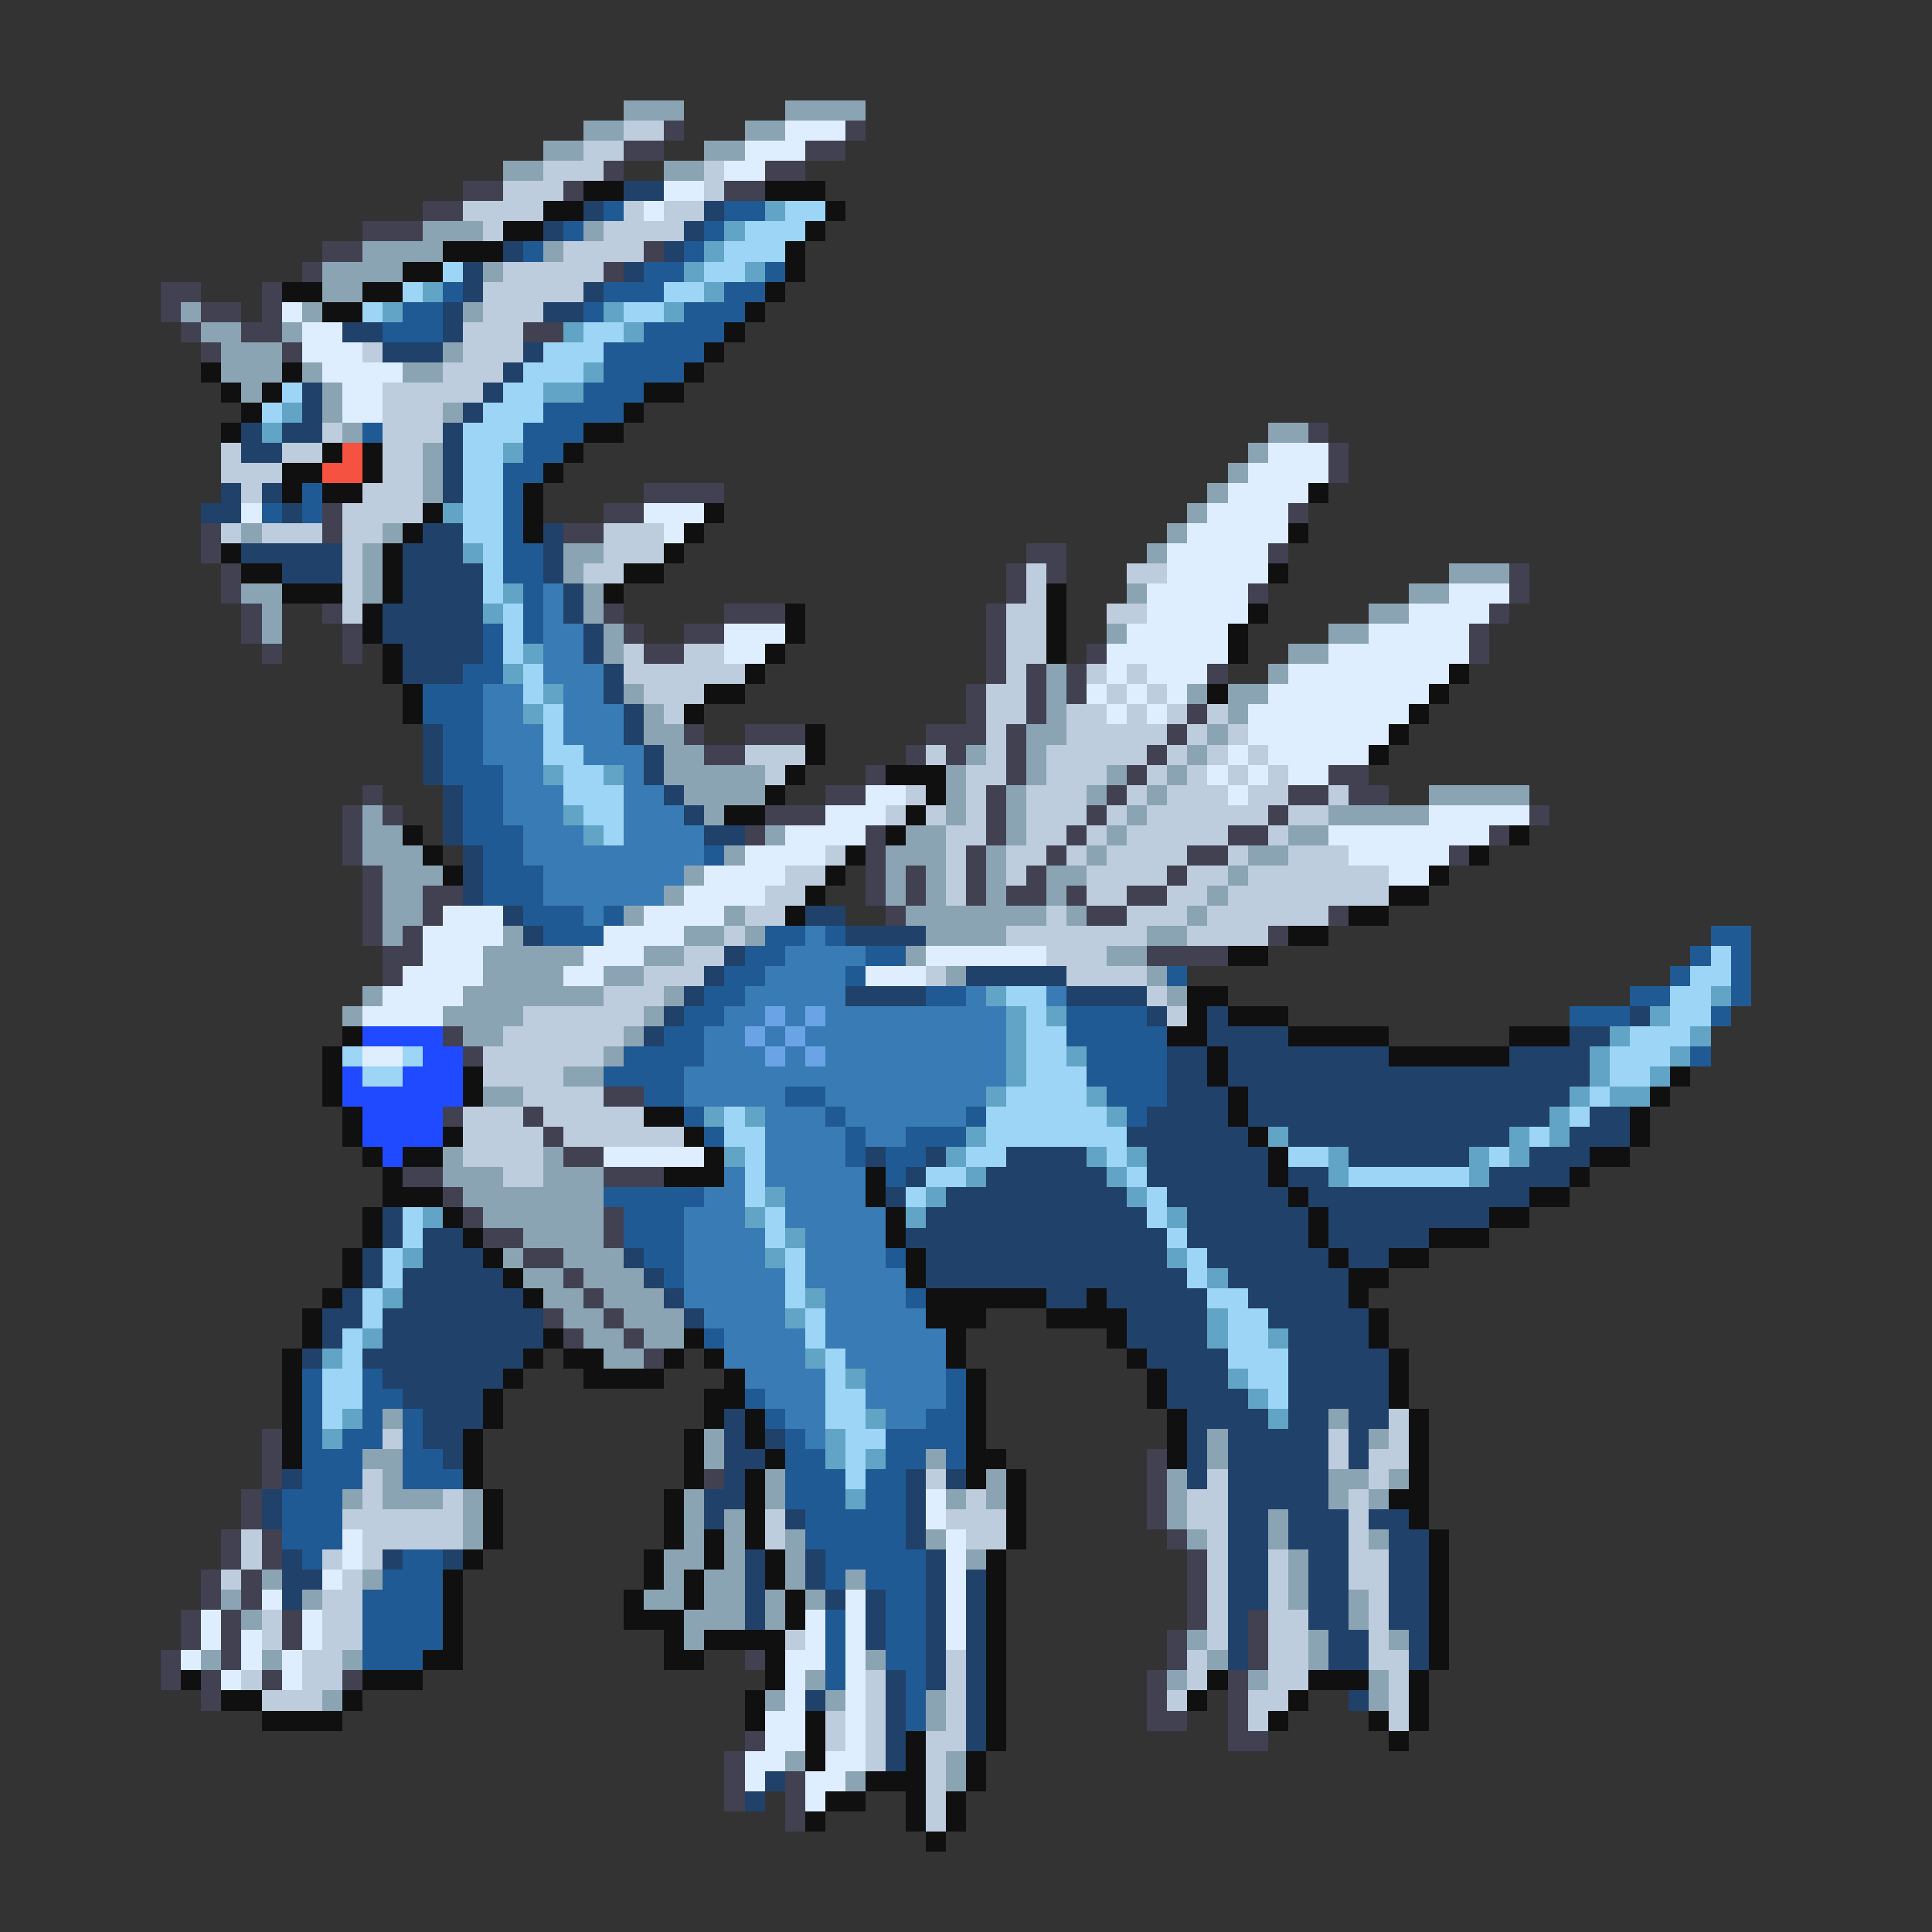 <svg xmlns="http://www.w3.org/2000/svg" viewBox="0 -0.5 96 96" shape-rendering="crispEdges">
<rect x="0" y="-0.5" width="96" height="96" fill="#333333" stroke="none"/>
<path stroke="#8ba4b4" d="M31 5h3M39 5h4M29 6h2M37 6h2M27 7h2M35 7h2M25 8h2M33 8h2M21 11h3M29 11h1M18 12h4M27 12h1M16 13h4M24 13h1M16 14h2M9 15h1M15 15h1M23 15h1M10 16h2M14 16h1M11 17h3M22 17h1M11 18h3M15 18h1M20 18h2M12 19h1M16 19h1M16 20h1M22 20h1M17 21h1M63 21h2M21 22h1M62 22h1M21 23h1M61 23h1M21 24h1M60 24h1M59 25h1M12 26h1M19 26h1M58 26h1M18 27h1M28 27h2M57 27h1M18 28h1M28 28h1M72 28h3M12 29h2M18 29h1M29 29h1M56 29h1M70 29h2M13 30h1M29 30h1M68 30h2M13 31h1M30 31h1M55 31h1M66 31h2M30 32h1M64 32h2M52 33h1M63 33h1M31 34h1M52 34h1M59 34h1M61 34h2M32 35h1M52 35h1M61 35h1M32 36h2M51 36h2M60 36h1M33 37h2M48 37h1M51 37h1M59 37h1M33 38h5M47 38h1M51 38h1M55 38h1M58 38h1M34 39h4M47 39h1M50 39h1M54 39h1M57 39h1M71 39h5M18 40h1M35 40h1M47 40h1M50 40h1M56 40h1M66 40h5M18 41h2M38 41h1M45 41h2M50 41h1M55 41h1M64 41h2M18 42h3M36 42h1M44 42h3M49 42h1M54 42h1M62 42h2M19 43h3M34 43h1M44 43h1M46 43h1M49 43h1M52 43h2M61 43h1M19 44h2M33 44h1M44 44h1M46 44h1M49 44h1M52 44h1M60 44h1M19 45h2M31 45h1M36 45h1M45 45h7M53 45h1M59 45h1M19 46h1M25 46h1M34 46h2M37 46h1M46 46h4M57 46h2M24 47h5M32 47h2M45 47h1M55 47h2M24 48h4M30 48h2M47 48h1M57 48h1M18 49h1M23 49h7M33 49h1M58 49h1M17 50h1M22 50h4M32 50h1M23 51h2M31 51h1M30 52h1M28 53h2M24 54h2M22 57h1M27 57h1M22 58h3M27 58h3M23 59h7M24 60h6M26 61h4M25 62h1M28 62h3M26 63h2M29 63h3M27 64h2M30 64h3M28 65h2M31 65h3M29 66h2M32 66h2M30 67h2M19 70h1M66 70h1M35 71h1M60 71h1M68 71h1M18 72h2M35 72h1M46 72h1M60 72h1M19 73h1M38 73h1M49 73h1M58 73h1M66 73h2M69 73h1M17 74h1M19 74h3M23 74h1M34 74h1M38 74h1M47 74h1M49 74h1M58 74h1M66 74h1M68 74h1M23 75h1M34 75h1M36 75h1M58 75h1M63 75h1M23 76h1M34 76h1M36 76h1M39 76h1M46 76h1M59 76h1M63 76h1M68 76h1M33 77h2M36 77h1M39 77h1M48 77h1M64 77h1M13 78h1M18 78h1M33 78h1M35 78h2M39 78h1M42 78h1M64 78h1M11 79h1M15 79h1M32 79h2M35 79h2M38 79h1M40 79h1M64 79h1M67 79h1M12 80h1M34 80h3M38 80h1M67 80h1M34 81h1M59 81h1M65 81h1M69 81h1M10 82h1M13 82h1M17 82h1M43 82h1M60 82h1M65 82h1M40 83h1M58 83h1M62 83h1M68 83h1M16 84h1M38 84h1M41 84h1M46 84h1M68 84h1M46 85h1M39 87h1M47 87h1M42 88h1M47 88h1" />
<path stroke="#bdcdde" d="M31 6h2M29 7h2M27 8h3M35 8h1M25 9h3M35 9h1M23 10h4M31 10h1M33 10h2M24 11h1M30 11h4M28 12h4M25 13h5M24 14h5M24 15h3M23 16h3M18 17h1M23 17h3M22 18h3M19 19h5M19 20h3M16 21h1M19 21h3M11 22h1M14 22h2M19 22h2M11 23h3M19 23h2M12 24h1M18 24h3M17 25h4M11 26h1M13 26h3M17 26h2M30 26h3M17 27h1M30 27h3M17 28h1M29 28h2M51 28h1M56 28h2M17 29h1M51 29h1M17 30h1M50 30h2M55 30h2M50 31h2M31 32h1M34 32h2M50 32h2M31 33h6M50 33h1M54 33h1M56 33h1M32 34h3M49 34h2M55 34h1M57 34h1M33 35h1M49 35h2M53 35h2M56 35h1M58 35h1M60 35h1M49 36h1M53 36h5M59 36h1M61 36h1M37 37h3M46 37h1M49 37h1M52 37h5M58 37h1M60 37h1M62 37h1M38 38h1M48 38h2M52 38h3M57 38h1M59 38h1M61 38h1M63 38h1M45 39h1M48 39h1M51 39h3M56 39h1M58 39h3M62 39h2M66 39h1M44 40h1M46 40h1M48 40h1M51 40h3M55 40h1M57 40h6M64 40h2M47 41h2M51 41h2M54 41h1M56 41h5M63 41h1M41 42h1M47 42h1M50 42h2M53 42h1M55 42h4M61 42h1M64 42h3M39 43h2M47 43h1M50 43h1M54 43h4M59 43h2M62 43h7M38 44h2M47 44h1M54 44h2M58 44h2M61 44h8M37 45h2M52 45h1M56 45h3M60 45h6M36 46h1M50 46h7M59 46h4M34 47h2M52 47h3M32 48h3M46 48h1M53 48h4M30 49h3M57 49h1M26 50h6M58 50h1M25 51h6M24 52h6M24 53h4M26 54h4M23 55h3M27 55h5M23 56h4M28 56h6M23 57h4M25 58h2M69 70h1M19 71h1M66 71h1M69 71h1M66 72h1M68 72h2M18 73h1M46 73h1M60 73h1M68 73h1M18 74h1M22 74h1M48 74h1M59 74h2M67 74h1M17 75h6M38 75h1M47 75h3M59 75h2M67 75h1M12 76h1M18 76h5M38 76h1M48 76h2M60 76h1M67 76h1M12 77h1M16 77h1M18 77h1M60 77h1M63 77h1M67 77h2M11 78h1M17 78h1M60 78h1M63 78h1M67 78h2M16 79h2M60 79h1M63 79h1M68 79h1M13 80h1M16 80h2M60 80h1M63 80h2M68 80h1M13 81h1M16 81h2M39 81h1M60 81h1M63 81h2M68 81h1M15 82h2M47 82h1M59 82h1M63 82h2M68 82h2M12 83h1M15 83h2M43 83h1M47 83h1M59 83h1M63 83h2M69 83h1M13 84h3M43 84h1M47 84h1M58 84h1M62 84h2M69 84h1M41 85h1M43 85h1M47 85h1M62 85h1M69 85h1M41 86h1M43 86h1M46 86h2M43 87h1M46 87h1M46 88h1M46 89h1M46 90h1" />
<path stroke="#414152" d="M33 6h1M42 6h1M31 7h2M40 7h2M30 8h1M38 8h2M23 9h2M28 9h1M36 9h2M21 10h2M18 11h3M16 12h2M32 12h1M15 13h1M30 13h1M8 14h2M13 14h1M8 15h1M10 15h2M13 15h1M9 16h1M12 16h2M26 16h2M10 17h1M14 17h1M65 21h1M66 22h1M66 23h1M32 24h4M16 25h1M30 25h2M64 25h1M10 26h1M16 26h1M28 26h2M10 27h1M51 27h2M63 27h1M11 28h1M50 28h1M52 28h1M75 28h1M11 29h1M50 29h1M62 29h1M75 29h1M12 30h1M16 30h1M30 30h1M36 30h3M49 30h1M74 30h1M12 31h1M17 31h1M31 31h1M34 31h2M49 31h1M73 31h1M13 32h1M17 32h1M32 32h2M49 32h1M54 32h1M73 32h1M49 33h1M51 33h1M53 33h1M60 33h1M48 34h1M51 34h1M53 34h1M48 35h1M51 35h1M59 35h1M34 36h1M37 36h3M46 36h3M50 36h1M58 36h1M35 37h2M45 37h1M47 37h1M50 37h1M57 37h1M43 38h1M50 38h1M56 38h1M66 38h2M18 39h1M41 39h2M49 39h1M55 39h1M64 39h2M67 39h2M17 40h1M19 40h1M38 40h3M49 40h1M54 40h1M63 40h1M76 40h1M17 41h1M37 41h1M43 41h1M49 41h1M53 41h1M61 41h2M74 41h1M17 42h1M43 42h1M48 42h1M52 42h1M59 42h2M72 42h1M18 43h1M43 43h1M45 43h1M48 43h1M51 43h1M58 43h1M18 44h1M21 44h2M43 44h1M45 44h1M48 44h1M50 44h2M53 44h1M56 44h2M18 45h1M21 45h1M44 45h1M54 45h2M66 45h1M18 46h1M20 46h1M63 46h1M19 47h2M57 47h4M19 48h1M22 51h1M23 52h1M30 54h2M22 55h1M26 55h1M27 56h1M28 57h2M20 58h2M30 58h3M22 59h1M23 60h1M30 60h1M24 61h2M30 61h1M26 62h2M28 63h1M29 64h1M27 65h1M30 65h1M28 66h1M31 66h1M32 67h1M13 71h1M13 72h1M57 72h1M13 73h1M35 73h1M57 73h1M12 74h1M57 74h1M12 75h1M57 75h1M11 76h1M13 76h1M58 76h1M11 77h1M13 77h1M59 77h1M10 78h1M12 78h1M59 78h1M10 79h1M12 79h1M59 79h1M9 80h1M11 80h1M14 80h1M59 80h1M62 80h1M9 81h1M11 81h1M14 81h1M58 81h1M62 81h1M8 82h1M11 82h1M37 82h1M58 82h1M62 82h1M8 83h1M10 83h1M13 83h1M17 83h1M57 83h1M61 83h1M10 84h1M57 84h1M61 84h1M57 85h2M61 85h1M37 86h1M61 86h2M36 87h1M36 88h1M39 88h1M36 89h1M39 89h1M39 90h1" />
<path stroke="#deeeff" d="M39 6h3M37 7h3M36 8h2M33 9h2M32 10h1M14 15h1M15 16h2M15 17h3M16 18h4M17 19h2M17 20h2M63 22h3M62 23h4M61 24h4M12 25h1M32 25h3M60 25h4M33 26h1M59 26h5M58 27h5M58 28h5M57 29h5M72 29h3M57 30h5M70 30h4M36 31h3M56 31h5M68 31h5M36 32h2M55 32h6M66 32h7M55 33h1M57 33h3M64 33h8M54 34h1M56 34h1M58 34h1M63 34h8M55 35h1M57 35h1M62 35h8M62 36h7M61 37h1M63 37h5M60 38h1M62 38h1M64 38h2M43 39h2M61 39h1M41 40h3M71 40h5M39 41h4M66 41h8M37 42h4M67 42h5M35 43h4M69 43h2M34 44h4M22 45h3M32 45h4M21 46h4M30 46h4M21 47h3M29 47h3M46 47h6M20 48h4M28 48h2M43 48h3M19 49h4M18 50h4M18 52h2M30 57h5M46 74h1M46 75h1M17 76h1M47 76h1M17 77h1M47 77h1M16 78h1M47 78h1M13 79h1M42 79h1M47 79h1M10 80h1M15 80h1M40 80h1M42 80h1M47 80h1M10 81h1M12 81h1M15 81h1M40 81h1M42 81h1M47 81h1M9 82h1M12 82h1M14 82h1M39 82h2M42 82h1M11 83h1M14 83h1M39 83h1M42 83h1M39 84h1M42 84h1M38 85h2M42 85h1M38 86h2M42 86h1M37 87h2M41 87h2M37 88h1M40 88h2M40 89h1" />
<path stroke="#101010" d="M29 9h2M38 9h3M27 10h2M41 10h1M25 11h2M40 11h1M22 12h3M39 12h1M20 13h2M39 13h1M14 14h2M18 14h2M38 14h1M16 15h2M37 15h1M36 16h1M35 17h1M10 18h1M14 18h1M34 18h1M11 19h1M13 19h1M32 19h2M12 20h1M31 20h1M11 21h1M29 21h2M16 22h1M18 22h1M28 22h1M14 23h2M18 23h1M27 23h1M14 24h1M16 24h2M26 24h1M65 24h1M21 25h1M26 25h1M35 25h1M20 26h1M26 26h1M34 26h1M64 26h1M11 27h1M19 27h1M33 27h1M12 28h2M19 28h1M31 28h2M63 28h1M14 29h3M19 29h1M30 29h1M52 29h1M18 30h1M39 30h1M52 30h1M62 30h1M18 31h1M39 31h1M52 31h1M61 31h1M19 32h1M38 32h1M52 32h1M61 32h1M19 33h1M37 33h1M72 33h1M20 34h1M35 34h2M60 34h1M71 34h1M20 35h1M34 35h1M70 35h1M40 36h1M69 36h1M40 37h1M68 37h1M39 38h1M44 38h3M38 39h1M46 39h1M36 40h2M45 40h1M20 41h1M44 41h1M75 41h1M21 42h1M42 42h1M73 42h1M22 43h1M41 43h1M71 43h1M40 44h1M69 44h2M39 45h1M67 45h2M64 46h2M61 47h2M59 49h2M59 50h1M61 50h3M17 51h1M58 51h2M64 51h5M75 51h3M16 52h1M60 52h1M69 52h6M16 53h1M23 53h1M60 53h1M83 53h1M16 54h1M23 54h1M61 54h1M82 54h1M17 55h1M32 55h2M61 55h1M81 55h1M17 56h1M22 56h1M34 56h1M62 56h1M81 56h1M18 57h1M20 57h2M35 57h1M63 57h1M79 57h2M19 58h1M33 58h3M43 58h1M63 58h1M78 58h1M19 59h3M43 59h1M64 59h1M76 59h2M18 60h1M22 60h1M44 60h1M65 60h1M74 60h2M18 61h1M23 61h1M44 61h1M65 61h1M71 61h3M17 62h1M24 62h1M45 62h1M66 62h1M69 62h2M17 63h1M25 63h1M45 63h1M67 63h2M16 64h1M26 64h1M46 64h6M54 64h1M67 64h1M15 65h1M46 65h3M52 65h4M68 65h1M15 66h1M27 66h1M34 66h1M47 66h1M55 66h1M68 66h1M14 67h1M26 67h1M28 67h2M33 67h1M35 67h1M47 67h1M56 67h1M69 67h1M14 68h1M25 68h1M29 68h4M36 68h1M48 68h1M57 68h1M69 68h1M14 69h1M24 69h1M35 69h2M48 69h1M57 69h1M69 69h1M14 70h1M24 70h1M35 70h1M37 70h1M48 70h1M58 70h1M70 70h1M14 71h1M23 71h1M34 71h1M37 71h1M48 71h1M58 71h1M70 71h1M14 72h1M23 72h1M34 72h1M38 72h1M48 72h2M58 72h1M70 72h1M23 73h1M34 73h1M37 73h1M48 73h1M50 73h1M70 73h1M24 74h1M33 74h1M37 74h1M50 74h1M69 74h2M24 75h1M33 75h1M37 75h1M50 75h1M70 75h1M24 76h1M33 76h1M35 76h1M37 76h1M50 76h1M71 76h1M23 77h1M32 77h1M35 77h1M38 77h1M49 77h1M71 77h1M22 78h1M32 78h1M34 78h1M38 78h1M49 78h1M71 78h1M22 79h1M31 79h1M34 79h1M39 79h1M49 79h1M71 79h1M22 80h1M31 80h3M39 80h1M49 80h1M71 80h1M22 81h1M33 81h1M35 81h4M49 81h1M71 81h1M21 82h2M33 82h2M38 82h1M49 82h1M71 82h1M9 83h1M18 83h3M38 83h1M49 83h1M60 83h1M65 83h3M70 83h1M11 84h2M17 84h1M37 84h1M49 84h1M59 84h1M64 84h1M70 84h1M13 85h4M37 85h1M40 85h1M49 85h1M63 85h1M68 85h1M70 85h1M40 86h1M45 86h1M49 86h1M69 86h1M40 87h1M45 87h1M48 87h1M43 88h3M48 88h1M41 89h2M45 89h1M47 89h1M40 90h1M45 90h1M47 90h1M46 91h1" />
<path stroke="#20416a" d="M31 9h2M29 10h1M35 10h1M27 11h1M34 11h1M25 12h1M33 12h1M23 13h1M31 13h1M23 14h1M29 14h1M22 15h1M27 15h2M17 16h2M22 16h1M19 17h3M26 17h1M25 18h1M15 19h1M24 19h1M15 20h1M23 20h1M12 21h1M14 21h2M22 21h1M12 22h2M22 22h1M22 23h1M11 24h1M13 24h1M22 24h1M10 25h2M14 25h1M21 26h2M27 26h1M12 27h5M20 27h3M27 27h1M14 28h3M20 28h4M27 28h1M20 29h4M28 29h1M19 30h5M28 30h1M19 31h5M29 31h1M20 32h4M29 32h1M20 33h3M30 33h1M30 34h1M31 35h1M21 36h1M31 36h1M21 37h1M32 37h1M21 38h1M32 38h1M22 39h1M33 39h1M22 40h1M34 40h1M22 41h1M35 41h2M23 42h1M23 43h1M23 44h1M25 45h1M40 45h2M26 46h1M42 46h4M36 47h1M35 48h1M48 48h5M34 49h1M42 49h4M53 49h4M33 50h1M57 50h1M60 50h1M81 50h1M32 51h1M60 51h4M78 51h2M58 52h2M61 52h8M75 52h4M58 53h2M61 53h18M58 54h3M62 54h16M57 55h4M62 55h15M79 55h2M56 56h6M64 56h11M78 56h3M43 57h1M46 57h1M50 57h4M57 57h6M67 57h6M76 57h3M45 58h1M49 58h6M57 58h6M64 58h2M74 58h4M44 59h1M47 59h9M58 59h6M65 59h11M19 60h1M46 60h11M59 60h6M66 60h8M19 61h1M21 61h2M45 61h13M59 61h6M66 61h5M18 62h1M21 62h3M31 62h1M46 62h12M60 62h6M67 62h2M18 63h1M20 63h5M32 63h1M46 63h13M61 63h6M17 64h1M20 64h6M33 64h1M52 64h2M55 64h5M62 64h5M16 65h2M19 65h8M34 65h1M56 65h4M63 65h5M16 66h1M19 66h8M56 66h4M64 66h4M15 67h1M18 67h8M57 67h4M64 67h5M19 68h6M58 68h3M64 68h5M20 69h4M58 69h4M64 69h5M21 70h3M36 70h1M59 70h4M64 70h2M67 70h2M21 71h2M36 71h1M38 71h1M59 71h1M61 71h5M67 71h1M22 72h1M36 72h2M59 72h1M61 72h5M67 72h1M14 73h1M36 73h1M45 73h1M47 73h1M59 73h1M61 73h5M13 74h1M35 74h2M45 74h1M61 74h5M13 75h1M35 75h1M39 75h1M45 75h1M61 75h2M64 75h3M68 75h2M45 76h1M61 76h2M64 76h3M69 76h2M14 77h1M19 77h1M22 77h1M37 77h1M40 77h1M46 77h1M61 77h2M65 77h2M69 77h2M14 78h2M37 78h1M40 78h1M46 78h1M48 78h1M61 78h2M65 78h2M69 78h2M14 79h1M37 79h1M41 79h1M43 79h1M46 79h1M48 79h1M61 79h2M65 79h2M69 79h2M37 80h1M43 80h1M46 80h1M48 80h1M61 80h1M65 80h2M69 80h2M43 81h1M46 81h1M48 81h1M61 81h1M66 81h2M70 81h1M46 82h1M48 82h1M61 82h1M66 82h2M70 82h1M44 83h1M46 83h1M48 83h1M40 84h1M44 84h1M48 84h1M67 84h1M44 85h1M48 85h1M44 86h1M48 86h1M44 87h1M38 88h1M37 89h1" />
<path stroke="#205a94" d="M30 10h1M36 10h2M28 11h1M35 11h1M26 12h1M34 12h1M32 13h2M38 13h1M22 14h1M30 14h3M36 14h2M20 15h2M29 15h1M34 15h3M19 16h3M32 16h4M30 17h5M30 18h4M29 19h3M27 20h4M18 21h1M26 21h3M26 22h2M25 23h2M15 24h1M25 24h1M13 25h1M15 25h1M25 25h1M25 26h1M25 27h2M25 28h2M26 29h1M26 30h1M24 31h1M26 31h1M24 32h1M23 33h2M21 34h3M21 35h3M22 36h2M22 37h2M22 38h3M23 39h2M23 40h2M23 41h3M24 42h2M35 42h1M24 43h3M24 44h3M26 45h3M30 45h1M27 46h3M38 46h2M41 46h1M85 46h2M37 47h2M43 47h2M84 47h1M86 47h1M36 48h2M42 48h1M58 48h1M83 48h1M86 48h1M35 49h2M46 49h2M81 49h2M86 49h1M34 50h2M53 50h4M78 50h3M85 50h1M33 51h2M53 51h5M31 52h4M54 52h4M84 52h1M30 53h4M54 53h4M32 54h2M39 54h2M55 54h3M34 55h1M41 55h1M48 55h1M56 55h1M35 56h1M42 56h1M45 56h3M42 57h1M44 57h2M44 58h1M30 59h5M31 60h3M31 61h3M32 62h2M44 62h1M33 63h1M45 64h1M35 66h1M15 68h1M18 68h1M47 68h1M15 69h1M18 69h2M37 69h1M47 69h1M15 70h1M18 70h1M20 70h1M38 70h1M46 70h2M15 71h1M17 71h2M20 71h1M39 71h1M44 71h4M15 72h3M20 72h2M39 72h2M44 72h2M47 72h1M15 73h3M20 73h3M39 73h3M43 73h2M14 74h3M39 74h3M43 74h2M14 75h3M40 75h5M14 76h3M40 76h5M15 77h1M20 77h2M41 77h5M19 78h3M41 78h1M43 78h3M18 79h4M44 79h2M18 80h4M41 80h1M44 80h2M18 81h4M41 81h1M44 81h2M18 82h3M41 82h1M44 82h2M41 83h1M45 83h1M45 84h1M45 85h1" />
<path stroke="#62a4c5" d="M38 10h1M36 11h1M35 12h1M34 13h1M37 13h1M21 14h1M35 14h1M19 15h1M30 15h1M33 15h1M28 16h1M31 16h1M29 18h1M27 19h2M14 20h1M13 21h1M25 22h1M22 25h1M23 27h1M25 29h1M24 30h1M26 32h1M25 33h1M27 34h1M26 35h1M27 38h1M30 38h1M28 40h1M29 41h1M49 49h1M85 49h1M50 50h1M52 50h1M82 50h1M50 51h1M80 51h1M84 51h1M50 52h1M53 52h1M79 52h1M83 52h1M50 53h1M79 53h1M82 53h1M49 54h1M54 54h1M78 54h1M80 54h2M35 55h1M37 55h1M55 55h1M77 55h1M48 56h1M63 56h1M75 56h1M77 56h1M36 57h1M47 57h1M54 57h1M56 57h1M66 57h1M73 57h1M75 57h1M48 58h1M55 58h1M66 58h1M73 58h1M38 59h1M46 59h1M56 59h1M21 60h1M37 60h1M45 60h1M58 60h1M39 61h1M20 62h1M38 62h1M58 62h1M60 63h1M19 64h1M40 64h1M39 65h1M60 65h1M18 66h1M60 66h1M63 66h1M16 67h1M40 67h1M42 68h1M61 68h1M62 69h1M17 70h1M43 70h1M63 70h1M16 71h1M41 71h1M41 72h1M43 72h1M42 74h1" />
<path stroke="#9cd5f6" d="M39 10h2M37 11h3M36 12h3M22 13h1M35 13h2M20 14h1M33 14h2M18 15h1M31 15h2M29 16h2M27 17h3M26 18h3M14 19h1M25 19h2M13 20h1M24 20h3M23 21h3M23 22h2M23 23h2M23 24h2M23 25h2M23 26h2M24 27h1M24 28h1M24 29h1M25 30h1M25 31h1M25 32h1M26 33h1M26 34h1M27 35h1M27 36h1M27 37h2M28 38h2M28 39h3M29 40h2M30 41h1M85 47h1M84 48h2M50 49h2M83 49h2M51 50h1M83 50h2M51 51h2M81 51h3M17 52h1M20 52h1M51 52h2M80 52h3M18 53h2M51 53h3M80 53h2M50 54h4M79 54h1M36 55h1M49 55h6M78 55h1M36 56h2M49 56h7M76 56h1M37 57h1M48 57h2M55 57h1M64 57h2M74 57h1M37 58h1M46 58h2M56 58h1M67 58h6M37 59h1M45 59h1M57 59h1M20 60h1M38 60h1M57 60h1M20 61h1M38 61h1M58 61h1M19 62h1M39 62h1M59 62h1M19 63h1M39 63h1M59 63h1M18 64h1M39 64h1M60 64h2M18 65h1M40 65h1M61 65h2M17 66h1M40 66h1M61 66h2M17 67h1M41 67h1M61 67h3M16 68h2M41 68h1M62 68h2M16 69h2M41 69h2M63 69h1M16 70h1M41 70h2M42 71h2M42 72h1M42 73h1" />
<path stroke="#f65241" d="M17 22h1M16 23h2" />
<path stroke="#397bb4" d="M27 29h1M27 30h1M27 31h2M27 32h2M27 33h3M24 34h2M28 34h2M24 35h2M28 35h3M24 36h3M28 36h3M24 37h3M29 37h3M25 38h2M31 38h1M25 39h3M31 39h2M25 40h3M31 40h3M26 41h3M31 41h4M26 42h9M27 43h7M27 44h6M29 45h1M40 46h1M39 47h4M38 48h4M37 49h5M48 49h1M52 49h1M36 50h2M39 50h1M41 50h9M35 51h2M38 51h1M40 51h10M35 52h3M39 52h1M41 52h9M34 53h16M34 54h5M41 54h8M38 55h3M42 55h6M38 56h4M43 56h2M38 57h4M36 58h1M38 58h5M35 59h2M39 59h4M34 60h3M39 60h5M34 61h4M40 61h4M34 62h4M40 62h4M34 63h5M40 63h5M34 64h5M41 64h4M35 65h4M41 65h5M36 66h4M41 66h6M36 67h4M42 67h5M37 68h4M43 68h4M38 69h3M43 69h4M39 70h2M44 70h2M40 71h1" />
<path stroke="#6aa4e6" d="M38 50h1M40 50h1M37 51h1M39 51h1M38 52h1M40 52h1" />
<path stroke="#204aff" d="M18 51h4M21 52h2M17 53h1M20 53h3M17 54h6M18 55h4M18 56h4M19 57h1" />
</svg>